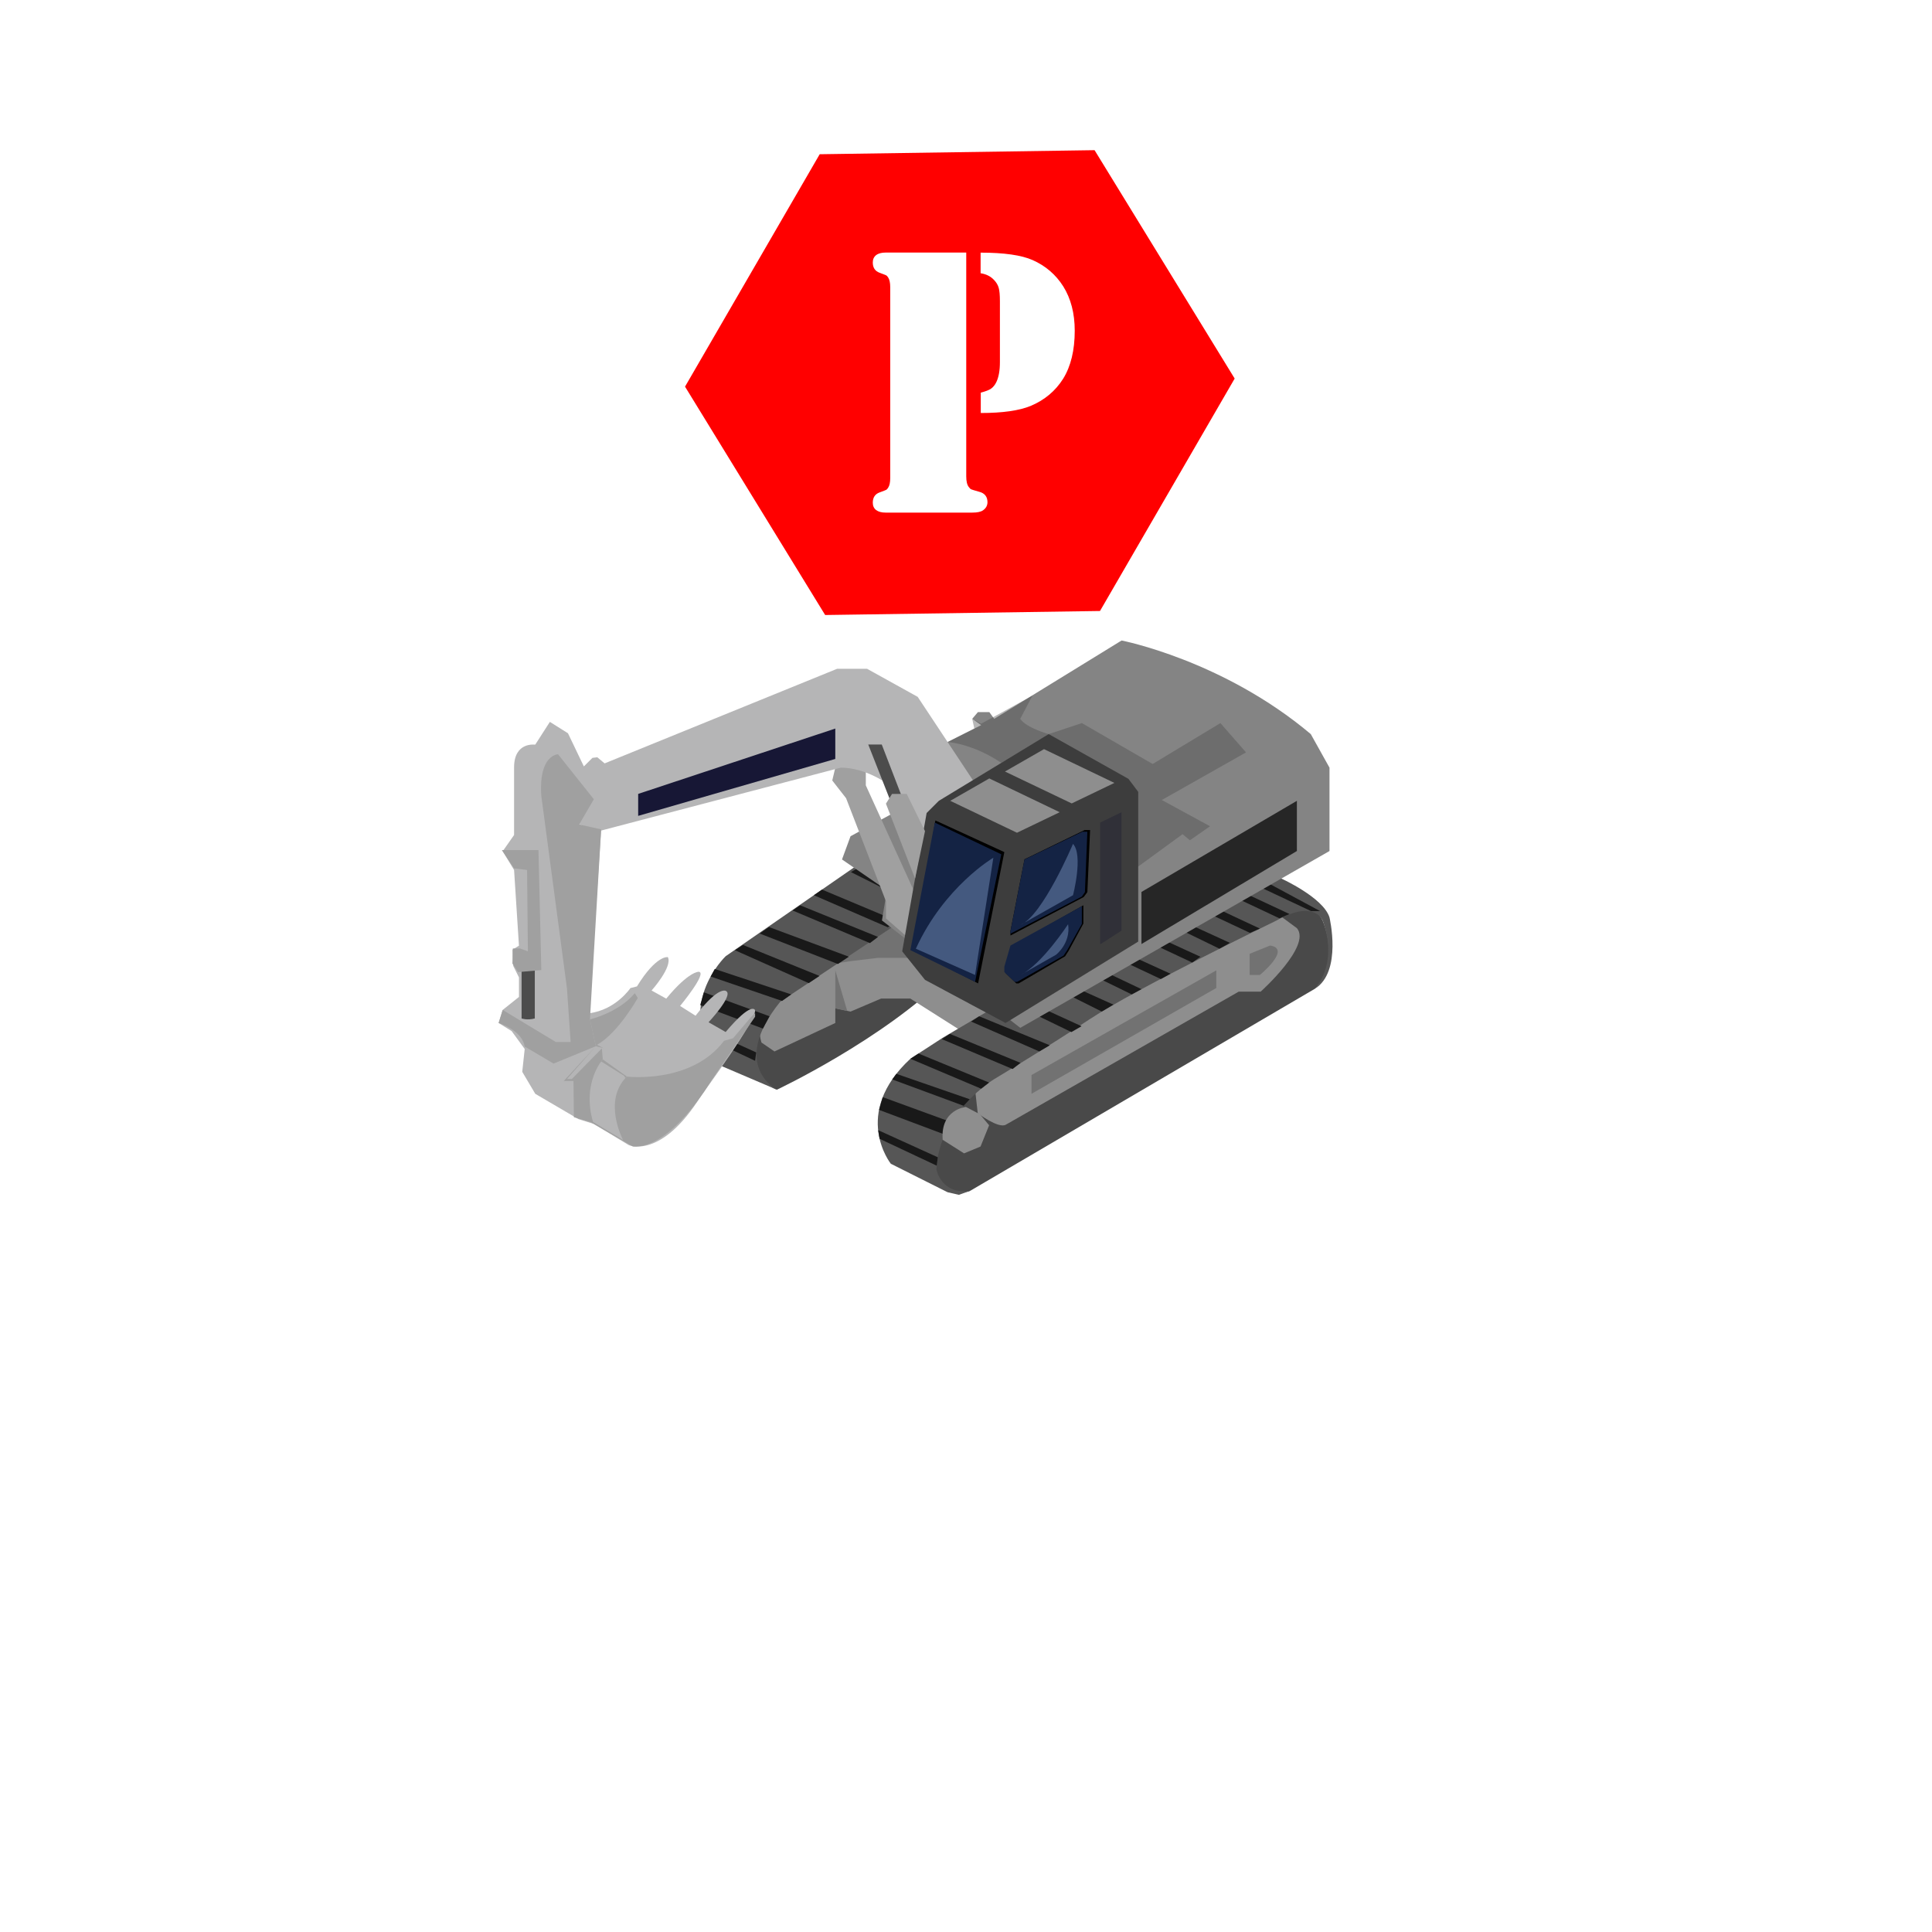 <?xml version="1.0" encoding="utf-8"?>
<!-- Generator: Adobe Illustrator 16.0.0, SVG Export Plug-In . SVG Version: 6.00 Build 0)  -->
<!DOCTYPE svg PUBLIC "-//W3C//DTD SVG 1.1//EN" "http://www.w3.org/Graphics/SVG/1.1/DTD/svg11.dtd">
<svg version="1.1" id="Layer_1" xmlns="http://www.w3.org/2000/svg" xmlns:xlink="http://www.w3.org/1999/xlink" x="0px" y="0px"
	 width="200px" height="200px" viewBox="0 0 200 200" enable-background="new 0 0 200 200" xml:space="preserve">
<path fill="#494949" d="M80.425,112.806c0,0,10.914-5.134,17.673-11.835l-4.699-7.161l-14.76,6.64l-1.331,7.554
	C77.308,108.004,78.403,112.135,80.425,112.806z"/>
<path fill="#727272" d="M94.556,99.451L85.395,100c0,0,0.633-2.486,0.758-2.528c0.125-0.042,4.929-1.852,4.929-1.852l2.317-0.169
	l1.159,1.601L94.556,99.451L94.556,99.451z"/>
<path fill="#8E8E8E" d="M78.824,107.921l1.349,0.925l6.298-2.946v-1.517l1.578,0.336l3.16-1.347h3.031l6.233,3.956l3.654-3.032
	l-9.313-5.137H90.87l-2.816,0.336l-3.833,0.592c0,0-4.211,3.368-4.464,3.368C79.503,103.455,78.15,105.729,78.824,107.921z"/>
<path fill="#565656" d="M80.425,112.806c0,0-4.969-2.527,0.338-9.098l12.636-8.424l-2.533-7.188L75.118,98.989
	c0,0-5.612,5.366-0.446,11.36L80.425,112.806z"/>
<path fill="#494949" d="M100.475,123.25l35.634-20.889c0,0,2.673-2.278,0.841-6.99c0,0-0.904-2.505-4.087-1.652l-31.989,18.159
	l-3.306,3.79l-1.181,2.971v1.832l0.886,2.149l0.823,0.634C98.096,123.25,99.835,123.625,100.475,123.25z"/>
<path fill="#8E8E8E" d="M104.127,116.427l24.104-13.773h2.274c0,0,5.288-4.738,3.749-6.571l-2.232-1.644l-31.084,16.933v1.392
	l0.277,2.477C101.213,115.234,103.357,116.869,104.127,116.427z"/>
<path fill="#565656" d="M102.917,111.712c0,0-5.728,3.455-5.98,9.351c0,0,0.506,2.693,3.538,2.188l-1.212,0.438l-1.167-0.269
	l-5.878-2.949c0,0-4.122-5.174,2.022-10.867l3.37-2.188l30.074-17.712l4.958,1.244c0,0,4.308,1.947,4.981,4.001
	c0,0,1.35,5.644-1.515,7.413c0,0,2.452-2.393,0.841-6.99c0,0-0.758-2.357-4.801-0.083c0,0-14.596,7.077-19.303,10.192
	S102.917,111.712,102.917,111.712z"/>
<polygon fill="#191919" points="103.914,103.455 110.911,106.84 111.962,106.234 104.773,102.941 "/>
<polygon fill="#191919" points="106.89,101.133 114.051,104.715 115.263,104 107.752,100.624 "/>
<polygon fill="#191919" points="109.806,99.348 117.156,102.941 118.163,102.396 110.664,98.839 "/>
<polygon fill="#191919" points="112.969,97.966 120.168,101.351 121.17,100.801 113.826,97.455 "/>
<polygon fill="#191919" points="116.219,96.258 123.421,99.645 124.266,99.041 117.079,95.749 "/>
<polygon fill="#191919" points="119.275,94.825 126.236,98.211 127.318,97.605 120.136,94.315 "/>
<polygon fill="#191919" points="122.186,93.184 129.388,96.569 130.422,96.127 123.044,92.672 "/>
<polygon fill="#191919" points="125.25,91.677 132.447,95.066 133.488,94.621 126.11,91.166 "/>
<polygon fill="#191919" points="128.787,91.054 135.717,94.315 136.653,94.315 129.648,90.542 "/>
<polygon fill="#191919" points="84.25,92.672 91.901,95.989 92.948,95.383 85.093,92.089 "/>
<polygon fill="#191919" points="88.089,90.28 95.25,93.862 96.466,93.151 88.951,89.769 "/>
<polygon fill="#191919" points="91.005,88.497 98.356,92.089 99.363,91.542 91.865,87.985 "/>
<polygon fill="#191919" points="94.167,87.114 101.367,90.498 102.37,89.946 95.028,86.603 "/>
<polygon fill="#191919" points="97.418,85.405 104.621,88.79 105.466,88.187 98.279,84.894 "/>
<polygon fill="#191919" points="100.475,83.97 107.437,87.356 108.519,86.752 101.336,83.458 "/>
<polygon fill="#191919" points="103.385,82.33 110.586,85.717 111.626,85.274 104.244,81.819 "/>
<polygon fill="#191919" points="106.449,80.824 113.652,84.209 114.688,83.768 107.309,80.313 "/>
<polygon fill="#191919" points="72.108,106.145 78.28,108.947 78.167,109.813 72.255,107.033 "/>
<polygon fill="#191919" points="72.486,104.043 78.978,106.48 79.663,105.205 72.868,102.725 "/>
<polygon fill="#191919" points="73.565,101.09 80.959,103.617 81.911,102.941 73.99,100.308 "/>
<polygon fill="#191919" points="76.074,98.365 83.718,101.773 84.837,101.03 76.914,97.821 "/>
<polygon fill="#191919" points="78.638,96.639 86.739,99.794 87.874,99.037 79.606,95.967 "/>
<polygon fill="#191919" points="82.047,94.252 90.053,97.629 90.892,96.99 82.827,93.714 "/>
<path fill="#848484" d="M87.164,88.97l0.885-2.406l4.592-2.485l5.457-7.267l3.473-1.747l-0.926-0.653l0.588-0.695h1.182l0.505,0.695
	l13.185-8.107c0,0,10.488,2.022,19.586,9.688l1.938,3.475v1.58v7.049l-32.011,18.306l-14.32-11.118l0.515-3.118L87.164,88.97z"/>
<path opacity="0.4" fill="#4C4C4C" enable-background="new    " d="M98.096,76.813c0,0,2.588,0.148,5.558,2.159l4.929-2.474
	l9.246,13.204l4.59-3.348l0.758,0.633l2.086-1.454l-4.992-2.717l8.719-4.929l-2.653-3.033l-7.013,4.233l-7.329-4.233l-3.433,1.139
	c0,0-2.316-0.633-2.948-1.58l1.264-2.402l-5.308,2.907l-0.926-0.505l0.219,1.009L98.096,76.813z"/>
<path fill="#A0A0A0" d="M89.628,79.824V81.3l5.182,11.372l-1.074,4.171l-2.022-1.769v-1.769l-4.128-10.675l-1.431-1.833l0.316-1.327
	C86.469,79.467,88.618,79.041,89.628,79.824z"/>
<path fill="#B5B5B6" d="M55.406,77.088l1.516-2.359l1.875,1.179l1.644,3.432l0.885-0.885l0.506-0.063l0.758,0.633l24.071-9.793
	h3.096L95,72.139l6.57,9.919l-6.254,7.644L92.093,81.3c0,0-2.337-1.833-5.055-1.833l-25.272,6.634l-4.043-1.769l-3.042-5.37
	L55.406,77.088z"/>
<path fill="#B5B5B6" d="M55.406,77.088c0,0-2.189-0.336-2.189,2.359v6.991l-1.179,1.684l1.179,1.937l0.505,7.835l-0.673,0.423
	L53.133,100l0.59,1.181v2.021l-1.684,1.347l-0.421,1.351l1.349,0.841l1.349,1.852l-0.253,2.361l1.349,2.279l4.458,2.613l1.602,0.506
	l3.623,2.191c0,0,3.371,1.517,7.497-5.137c0,0,5.897-8.004,5.56-8.846c0,0-0.337-0.928-3.033,2.274l-1.769-1.011
	c0,0,2.527-2.697,1.854-3.202c0,0-0.673-0.759-3.2,2.526l-1.602-1.01c0,0,2.865-3.455,1.937-3.539c0,0-1.011-0.086-3.37,2.78
	l-1.517-0.841c0,0,2.19-2.444,1.685-3.455c0,0-1.179-0.253-3.201,3.032l-0.673,0.17c0,0-1.516,2.271-4.296,2.61l1.264-19.038
	l-2.274-0.505l1.517-2.612l-3.454-4.381C58.016,78.36,57.175,77.162,55.406,77.088z"/>
<path fill="#A0A0A0" d="M61.071,105.528c0,0,2.969-0.695,4.644-2.717l0.305,0.501c0,0-2.022,3.621-4.211,4.844l-0.127,0.146
	l-2.988,3.392h0.505l3.106-3.165l0.095,1.139c0,0-2.189,2.392-1.011,6.473l3.117,1.875c0,0-2.174-4.043,0.386-6.57
	c0,0,6.69,0.8,10.061-3.708l0.926-0.253l1.896-2.232l0.393-0.379v0.379l-4.564,6.653c0,0-4.086,7.036-8.087,6.784l-4.381-2.531
	l-1.727-0.506l-0.042-3.747h-1.011l3.326-3.604L61.071,105.528z"/>
<path fill="#4C4C4C" d="M53.995,105.43c0,0,0.569,0.213,1.368,0v-5.643l-1.368,0.209V105.43z"/>
<polygon fill="#A0A0A0" points="55.741,87.998 51.951,87.998 53.214,89.892 54.563,90.06 54.647,98.483 53.847,98.188 
	53.089,98.188 53.046,99.747 53.637,100.632 56.037,100.422 "/>
<path fill="#A0A0A0" d="M57.771,78.086c0,0-2.03,0.013-1.734,4.309l2.654,19.915l0.38,5.559h-1.528l-5.505-3.32l-0.421,1.351
	c0,0,2.442,0.746,2.695,2.433l2.99,1.769l4.379-1.8l-0.608-2.776l1.158-19.672l-2.274-0.505l1.517-2.612L57.771,78.086z"/>
<polygon fill="#A0A0A0" points="64.609,111.372 62.229,109.88 62.397,109.666 64.89,111.443 64.743,111.602 "/>
<polygon fill="#A0A0A0" points="62.46,108.498 61.807,108.158 61.679,108.305 "/>
<polygon fill="#3D3D3D" points="93.396,98.483 95.924,84.165 97.188,82.901 108.561,75.993 116.816,80.626 117.828,81.973 
	117.828,97.474 104.096,105.899 95.756,101.434 "/>
<polygon fill="#171735" points="66.063,82.185 86.469,75.42 86.469,78.566 66.063,84.459 "/>
<polygon fill="#4C4C4C" points="89.881,77.073 92.639,84.08 93.734,83.438 91.28,77.073 "/>
<polygon fill="#A0A0A0" points="91.712,83.196 92.345,82.185 93.862,82.185 95.756,86.038 94.728,90.945 "/>
<polygon points="96.83,84.933 94.556,98.357 101.253,101.801 103.969,88.21 "/>
<polygon fill="#142344" points="96.767,85.152 94.24,98.357 100.938,101.643 103.653,88.438 "/>
<polygon points="106.055,88.953 104.602,96.384 104.602,96.843 112.183,92.861 112.563,92.356 112.846,85.927 112.277,85.927 "/>
<polygon fill="#142344" points="106.055,88.97 104.602,96.399 104.602,96.652 111.993,92.811 112.309,92.356 112.563,86.099 
	112.057,86.099 "/>
<polygon points="104.76,97.919 104.127,100.17 104.127,100.758 105.201,101.801 105.454,101.801 110.256,98.997 110.635,98.409 
	112.151,95.605 112.151,95.085 112.151,93.714 "/>
<polygon fill="#142344" points="104.602,97.883 103.969,100.063 103.969,100.632 105.043,101.643 105.297,101.643 110.098,98.926 
	110.477,98.357 111.993,95.642 111.993,95.136 111.993,93.81 "/>
<polygon fill="#303038" points="113.889,85.152 116.1,84.08 116.1,96.337 113.889,97.758 "/>
<polygon fill="#8E8E8E" points="98.368,82.901 105.276,86.204 109.699,84.08 102.412,80.584 "/>
<polygon fill="#8E8E8E" points="104.033,79.868 110.943,83.171 115.363,81.047 108.076,77.551 "/>
<polygon fill="#262626" points="118.163,92.334 118.163,97.727 134.254,88.096 134.254,82.901 "/>
<polygon fill="#727272" points="106.779,111.289 125.914,100.45 125.914,102.274 106.779,113.229 "/>
<path fill="#727272" d="M131.475,97.883l-2.107,0.853v2.191h1.055C130.422,100.928,133.749,98.203,131.475,97.883z"/>
<polygon fill="#727272" points="86.469,100.45 86.469,104.383 87.702,104.644 "/>
<polygon fill="#191919" points="90.999,114.895 97.82,117.457 98.5,116.174 91.381,113.576 "/>
<polygon fill="#191919" points="92.366,111.744 99.756,114.473 100.388,113.793 92.791,111.163 "/>
<polygon fill="#191919" points="94.24,109.604 101.568,112.703 102.391,112.067 95.079,109.059 "/>
<polygon fill="#191919" points="97.493,107.57 104.822,110.666 105.644,110.029 98.33,107.025 "/>
<polygon fill="#191919" points="100.526,105.75 107.586,108.846 108.676,108.209 101.363,105.205 "/>
<path fill="#44597F" d="M102.832,88.79c0,0-5.097,2.993-8.023,9.421l6.129,2.717L102.832,88.79z"/>
<path fill="#44597F" d="M111.077,87.356c0,0-3.128,7.425-5.434,8.391l5.434-3.075C111.077,92.672,112.161,88.527,111.077,87.356z"/>
<path fill="#44597F" d="M110.568,95.674c0,0-2.703,4.156-4.925,5.254l3.671-2.089C109.32,98.839,110.872,97.635,110.568,95.674z"/>
<path fill="#8E8E8E" d="M97.588,117.994l2.211,1.402l1.706-0.707l0.887-2.203l-0.95-1.138l-1.453-0.759
	C99.989,114.595,97.335,114.824,97.588,117.994z"/>
<polygon fill="#191919" points="90.908,116.995 97.079,119.799 96.969,120.668 91.056,117.888 "/>
<path id="parking" fill="#ff0000" d="M113.309,15.546l-28.454,0.42L70.914,40.024L85.42,63.666l28.452-0.417l13.941-24.061
	L113.309,15.546z M101.758,52.83c-0.224,0.157-0.593,0.235-1.116,0.235h-0.604h-7.899H91.68c-0.426,0-0.753-0.089-0.985-0.266
	c-0.229-0.176-0.344-0.428-0.344-0.759c0-0.54,0.235-0.898,0.708-1.066c0.39-0.143,0.619-0.232,0.683-0.266
	c0.063-0.034,0.129-0.106,0.203-0.229c0.14-0.207,0.211-0.541,0.211-1.002v-19.74c0-0.459-0.072-0.794-0.211-1.007
	c-0.074-0.117-0.141-0.191-0.203-0.227c-0.063-0.034-0.297-0.12-0.683-0.266c-0.473-0.172-0.708-0.527-0.708-1.063
	c0-0.329,0.115-0.583,0.344-0.763c0.232-0.178,0.561-0.266,0.985-0.266h0.459h7.886v23.168c0,0.512,0.088,0.879,0.264,1.103
	c0.095,0.134,0.182,0.215,0.266,0.246c0.083,0.034,0.359,0.115,0.818,0.247c0.563,0.146,0.851,0.509,0.851,1.086
	C102.218,52.341,102.063,52.617,101.758,52.83z M110.056,39.208c-0.801,1.271-1.927,2.211-3.37,2.816
	c-1.192,0.487-2.911,0.73-5.157,0.73v-2.108c0.51-0.134,0.867-0.271,1.069-0.417c0.208-0.148,0.392-0.367,0.54-0.669
	c0.249-0.515,0.372-1.204,0.372-2.071v-6.31c0-0.616-0.039-1.078-0.123-1.378c-0.084-0.301-0.249-0.576-0.495-0.829
	c-0.344-0.367-0.803-0.597-1.38-0.688v-2.13c2.433,0,4.231,0.258,5.388,0.771c1.332,0.59,2.391,1.496,3.168,2.721
	c0.782,1.253,1.188,2.78,1.188,4.598C111.254,36.256,110.856,37.914,110.056,39.208z"/>
</svg>

